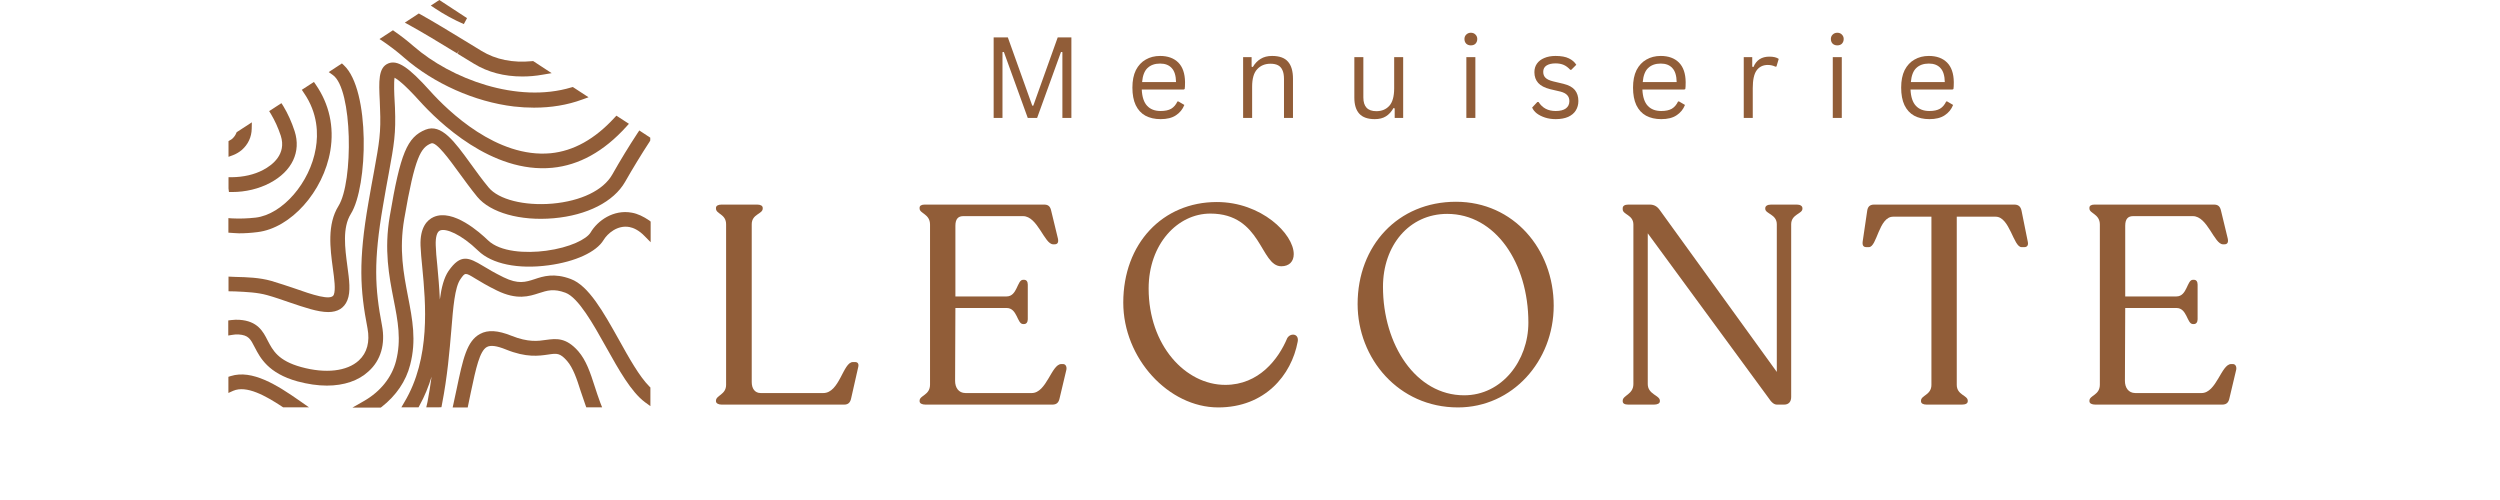 <svg xmlns="http://www.w3.org/2000/svg" xmlns:xlink="http://www.w3.org/1999/xlink" width="250" zoomAndPan="magnify" viewBox="0 0 187.92 45.12" height="50" preserveAspectRatio="xMidYMid meet" version="1.0"><defs><g/><clipPath id="7b37da6c2e"><path d="M 1.758 9 L 8 9 L 8 18 L 1.758 18 Z M 1.758 9 " clip-rule="nonzero"/></clipPath><clipPath id="980f617b2e"><path d="M 1.758 11 L 4 11 L 4 15 L 1.758 15 Z M 1.758 11 " clip-rule="nonzero"/></clipPath><clipPath id="2634d7d8e0"><path d="M 1.758 33 L 10 33 L 10 36.781 L 1.758 36.781 Z M 1.758 33 " clip-rule="nonzero"/></clipPath><clipPath id="d5c3530ac6"><path d="M 17 19 L 40 19 L 40 36.781 L 17 36.781 Z M 17 19 " clip-rule="nonzero"/></clipPath><clipPath id="206277e796"><path d="M 12 11 L 40 11 L 40 36.781 L 12 36.781 Z M 12 11 " clip-rule="nonzero"/></clipPath><clipPath id="5b4cce4e07"><path d="M 22 29 L 36 29 L 36 36.781 L 22 36.781 Z M 22 29 " clip-rule="nonzero"/></clipPath><clipPath id="4e227f6baf"><path d="M 1.758 5 L 14 5 L 14 29 L 1.758 29 Z M 1.758 5 " clip-rule="nonzero"/></clipPath><clipPath id="e11ae205e2"><path d="M 1.758 7 L 12 7 L 12 22 L 1.758 22 Z M 1.758 7 " clip-rule="nonzero"/></clipPath><clipPath id="4d9c15d114"><path d="M 1.758 5 L 38 5 L 38 35 L 1.758 35 Z M 1.758 5 " clip-rule="nonzero"/></clipPath><clipPath id="d691ad00fa"><path d="M 43 12 L 185.672 12 L 185.672 36.781 L 43 36.781 Z M 43 12 " clip-rule="nonzero"/></clipPath><clipPath id="bc74085c45"><path d="M 2 6 L 16 6 L 16 24.781 L 2 24.781 Z M 2 6 " clip-rule="nonzero"/></clipPath><clipPath id="4b266f1e40"><path d="M 21 6 L 35 6 L 35 24.781 L 21 24.781 Z M 21 6 " clip-rule="nonzero"/></clipPath><clipPath id="0449597bd8"><path d="M 39 6 L 56 6 L 56 24.781 L 39 24.781 Z M 39 6 " clip-rule="nonzero"/></clipPath><clipPath id="422c88fde7"><path d="M 60 6 L 79 6 L 79 24.781 L 60 24.781 Z M 60 6 " clip-rule="nonzero"/></clipPath><clipPath id="8706a2def7"><path d="M 84 6 L 101 6 L 101 24.781 L 84 24.781 Z M 84 6 " clip-rule="nonzero"/></clipPath><clipPath id="ad4ababb40"><path d="M 106 6 L 122 6 L 122 24.781 L 106 24.781 Z M 106 6 " clip-rule="nonzero"/></clipPath><clipPath id="683a4e3b44"><path d="M 126 6 L 141 6 L 141 24.781 L 126 24.781 Z M 126 6 " clip-rule="nonzero"/></clipPath><clipPath id="083eaf1778"><rect x="0" width="143" y="0" height="25"/></clipPath><clipPath id="abebe71b0c"><rect x="0" width="95" y="0" height="15"/></clipPath></defs><path fill="#915d38" d="M 22.414 4.82 L 22.57 4.559 L 22.453 4.848 L 23.93 5.75 C 25.191 6.52 26.66 6.902 28.297 6.902 C 28.883 6.902 29.496 6.855 30.16 6.734 L 30.941 6.602 L 29.27 5.508 L 29.16 5.52 C 27.43 5.688 25.902 5.375 24.629 4.605 L 23.113 3.68 C 21.684 2.812 20.336 1.984 19.109 1.301 L 18.953 1.215 L 17.691 2.043 L 18.137 2.285 C 19.375 2.969 20.742 3.801 22.414 4.82 Z M 22.414 4.82 " fill-opacity="1" fill-rule="nonzero"/><path fill="#915d38" d="M 17.605 5.184 C 20.301 7.539 24.004 9.188 27.527 9.609 C 28.141 9.68 28.766 9.715 29.352 9.715 C 30.891 9.715 32.359 9.477 33.695 8.984 L 34.27 8.777 L 32.852 7.852 L 32.719 7.887 C 27.852 9.355 21.875 7.129 18.484 4.172 C 17.93 3.691 17.379 3.258 16.789 2.852 L 16.621 2.73 L 15.406 3.523 L 15.789 3.777 C 16.414 4.211 17.016 4.664 17.605 5.184 Z M 17.605 5.184 " fill-opacity="1" fill-rule="nonzero"/><g clip-path="url(#7b37da6c2e)"><path fill="#915d38" d="M 2.117 17.328 C 3.32 17.328 4.523 17.039 5.523 16.508 C 7.52 15.453 8.348 13.695 7.746 11.832 C 7.48 11.016 7.133 10.246 6.723 9.57 L 6.555 9.309 L 5.449 10.027 L 5.605 10.281 C 5.965 10.883 6.254 11.52 6.496 12.242 C 7.035 13.914 5.738 14.898 4.91 15.332 C 4.102 15.766 3.105 15.98 2.094 15.992 L 1.781 15.992 L 1.781 17.016 L 1.82 17.328 Z M 2.117 17.328 " fill-opacity="1" fill-rule="nonzero"/></g><g clip-path="url(#980f617b2e)"><path fill="#915d38" d="M 2.973 13.539 C 3.551 13.035 3.863 12.359 3.875 11.617 L 3.887 11.039 L 2.516 11.93 L 2.48 12.012 C 2.406 12.203 2.273 12.387 2.094 12.543 C 2.082 12.555 2.047 12.566 2.023 12.59 C 1.988 12.602 1.949 12.625 1.926 12.648 L 1.781 12.734 L 1.781 14.152 L 2.203 13.996 C 2.504 13.875 2.758 13.719 2.973 13.539 Z M 2.973 13.539 " fill-opacity="1" fill-rule="nonzero"/></g><g clip-path="url(#2634d7d8e0)"><path fill="#915d38" d="M 1.988 33.934 L 1.77 34.004 L 1.77 35.461 L 2.203 35.266 C 3.395 34.75 5.113 35.699 6.641 36.711 L 6.711 36.758 L 9.043 36.758 L 8.25 36.203 C 6.148 34.727 3.91 33.332 1.988 33.934 Z M 1.988 33.934 " fill-opacity="1" fill-rule="nonzero"/></g><path fill="#915d38" d="M 23.016 2.176 L 23.305 1.637 L 20.805 0 L 20.035 0.504 L 20.418 0.758 C 21.25 1.312 22.113 1.781 23.016 2.176 Z M 23.016 2.176 " fill-opacity="1" fill-rule="nonzero"/><g clip-path="url(#d5c3530ac6)"><path fill="#915d38" d="M 38.168 19.191 C 36.531 18.891 35.09 19.898 34.453 20.984 C 34.09 21.582 32.602 22.34 30.434 22.629 C 28.621 22.871 26.301 22.75 25.191 21.68 C 24.484 20.996 22.043 18.805 20.289 19.586 C 19.723 19.84 19.047 20.5 19.109 22.172 C 19.133 22.738 19.191 23.41 19.266 24.121 C 19.578 27.379 20.035 32.309 17.652 36.289 L 17.379 36.758 L 18.93 36.758 L 19.012 36.602 C 19.48 35.762 19.832 34.883 20.105 33.992 C 20 34.738 19.891 35.496 19.734 36.289 L 19.625 36.758 L 20.742 36.758 L 20.996 36.746 L 21.043 36.492 C 21.539 33.957 21.73 31.637 21.887 29.785 C 22.055 27.715 22.199 25.938 22.703 25.203 C 23.137 24.578 23.137 24.578 24.039 25.129 C 24.496 25.406 25.133 25.793 26 26.215 C 27.812 27.102 28.91 26.742 29.797 26.453 C 30.543 26.215 31.121 26.02 32.191 26.418 C 33.355 26.863 34.68 29.219 35.848 31.312 C 37.012 33.391 38.105 35.352 39.355 36.289 L 39.852 36.648 L 39.852 34.965 L 39.766 34.883 C 38.852 33.969 37.914 32.285 37.012 30.66 C 35.605 28.148 34.281 25.781 32.672 25.18 C 31.168 24.613 30.184 24.926 29.402 25.191 C 28.582 25.457 27.934 25.672 26.602 25.023 C 25.793 24.625 25.203 24.277 24.75 24 C 23.449 23.219 22.727 22.883 21.633 24.457 C 21.227 25.059 20.996 25.926 20.852 27.031 C 20.805 25.926 20.707 24.891 20.625 23.977 C 20.551 23.254 20.492 22.641 20.48 22.125 C 20.457 21.402 20.586 20.922 20.863 20.801 C 21.383 20.574 22.766 21.125 24.316 22.629 C 25.543 23.82 27.91 24.312 30.652 23.941 C 33.082 23.617 34.98 22.738 35.629 21.656 C 35.977 21.078 36.879 20.285 37.961 20.488 C 38.285 20.551 38.793 20.742 39.344 21.32 L 39.875 21.859 L 39.875 19.996 L 39.754 19.898 C 39.227 19.539 38.707 19.285 38.168 19.191 Z M 38.168 19.191 " fill-opacity="1" fill-rule="nonzero"/></g><g clip-path="url(#206277e796)"><path fill="#915d38" d="M 38.852 11.773 L 38.684 12.023 C 37.891 13.227 37.133 14.477 36.41 15.754 C 35.605 17.172 33.586 18.145 31 18.375 C 28.453 18.59 26.145 18 25.254 16.918 C 24.676 16.223 24.148 15.488 23.641 14.789 C 22.164 12.746 20.984 11.137 19.566 11.699 C 17.895 12.375 17.293 13.84 16.332 19.516 C 15.812 22.547 16.27 24.926 16.68 27.02 C 17.066 28.977 17.391 30.672 16.895 32.586 C 16.512 34.066 15.477 35.352 13.977 36.203 L 12.965 36.781 L 15.516 36.781 L 15.598 36.723 C 16.895 35.711 17.797 34.402 18.172 32.922 C 18.75 30.723 18.375 28.809 17.98 26.766 C 17.582 24.688 17.16 22.547 17.641 19.742 C 18.605 14.105 19.145 13.312 20.07 12.938 C 20.527 12.746 21.754 14.453 22.57 15.57 C 23.09 16.281 23.629 17.027 24.23 17.762 C 25.41 19.191 28.113 19.961 31.121 19.695 C 34.141 19.43 36.543 18.203 37.566 16.414 C 38.273 15.176 39.02 13.949 39.789 12.77 L 39.84 12.676 L 39.84 12.422 Z M 38.852 11.773 " fill-opacity="1" fill-rule="nonzero"/></g><g clip-path="url(#5b4cce4e07)"><path fill="#915d38" d="M 34.824 34.859 C 34.438 33.656 34.066 32.527 33.344 31.695 C 32.227 30.422 31.324 30.555 30.434 30.672 C 29.715 30.781 28.824 30.902 27.32 30.301 C 26.094 29.809 25.191 29.746 24.484 30.133 C 23.281 30.77 22.934 32.406 22.367 35.109 C 22.281 35.508 22.188 35.941 22.09 36.398 L 22.008 36.77 L 23.367 36.77 L 23.414 36.531 C 23.496 36.133 23.582 35.746 23.652 35.387 C 24.109 33.223 24.449 31.66 25.098 31.312 C 25.434 31.129 25.988 31.203 26.816 31.539 C 28.656 32.285 29.785 32.117 30.617 31.996 C 31.422 31.875 31.688 31.84 32.336 32.574 C 32.875 33.199 33.215 34.195 33.551 35.266 C 33.695 35.699 33.84 36.133 33.996 36.566 L 34.066 36.758 L 35.496 36.758 L 35.328 36.336 C 35.148 35.844 34.969 35.316 34.824 34.859 Z M 34.824 34.859 " fill-opacity="1" fill-rule="nonzero"/></g><g clip-path="url(#4e227f6baf)"><path fill="#915d38" d="M 5.27 26.633 C 5.953 26.824 6.641 27.066 7.312 27.297 C 8.613 27.738 9.828 28.16 10.777 28.16 C 11.641 28.16 12.219 27.801 12.508 27.09 C 12.82 26.32 12.676 25.262 12.508 24.023 C 12.293 22.402 12.039 20.551 12.82 19.301 C 14.371 16.82 14.574 8.117 12.195 5.891 L 12.016 5.723 L 10.824 6.504 L 11.195 6.77 C 12.988 8.02 13.062 16.426 11.703 18.59 C 10.668 20.25 10.957 22.438 11.195 24.203 C 11.328 25.168 11.461 26.152 11.281 26.598 C 11.055 27.176 9.297 26.574 7.758 26.031 C 7.074 25.805 6.375 25.562 5.641 25.348 C 4.57 25.047 3.465 25.012 2.395 24.988 L 1.781 24.961 L 1.781 26.285 L 2.371 26.297 C 3.395 26.344 4.367 26.383 5.27 26.633 Z M 5.27 26.633 " fill-opacity="1" fill-rule="nonzero"/></g><g clip-path="url(#e11ae205e2)"><path fill="#915d38" d="M 2.73 21.055 C 3.262 21.055 3.828 21.02 4.402 20.945 C 7.398 20.586 10.344 17.293 10.969 13.602 C 11.328 11.449 10.871 9.391 9.656 7.637 L 9.488 7.395 L 8.395 8.105 L 8.574 8.371 C 9.863 10.223 9.875 12.121 9.656 13.383 C 9.141 16.484 6.652 19.348 4.234 19.637 C 3.488 19.719 2.793 19.742 2.094 19.707 L 1.77 19.684 L 1.77 20.996 L 2.273 21.031 C 2.418 21.043 2.562 21.055 2.73 21.055 Z M 2.73 21.055 " fill-opacity="1" fill-rule="nonzero"/></g><g clip-path="url(#4d9c15d114)"><path fill="#915d38" d="M 15.633 29.387 C 14.984 25.984 14.852 23.605 15.73 18.516 C 15.922 17.375 16.09 16.461 16.234 15.691 C 16.727 12.988 16.895 12.074 16.801 9.691 L 16.766 9.02 C 16.738 8.562 16.691 7.445 16.766 7.012 C 17.016 7.145 17.641 7.586 18.988 9.078 C 20.73 11.016 25.543 15.668 31 15.141 C 33.418 14.91 35.664 13.66 37.676 11.434 L 37.914 11.172 L 36.785 10.438 L 36.605 10.629 C 34.836 12.555 32.914 13.625 30.855 13.828 C 26.012 14.285 21.621 10.051 19.961 8.199 C 18.016 6.035 17.027 5.387 16.199 5.723 C 15.285 6.098 15.344 7.359 15.43 9.113 L 15.453 9.754 C 15.551 11.988 15.383 12.867 14.914 15.465 C 14.77 16.234 14.602 17.148 14.406 18.289 C 13.492 23.555 13.648 26.141 14.324 29.629 C 14.551 30.844 14.289 31.84 13.543 32.527 C 12.473 33.512 10.535 33.727 8.348 33.125 C 6.254 32.551 5.785 31.625 5.316 30.734 C 4.898 29.902 4.402 28.965 2.758 28.859 C 2.527 28.848 2.289 28.848 2.023 28.883 L 1.758 28.918 L 1.758 30.277 L 2.117 30.219 C 2.336 30.18 2.516 30.168 2.684 30.18 C 3.586 30.242 3.766 30.59 4.152 31.348 C 4.633 32.273 5.352 33.68 8 34.414 C 8.926 34.664 9.828 34.797 10.656 34.797 C 12.207 34.797 13.52 34.352 14.43 33.5 C 15.527 32.512 15.945 31.047 15.633 29.387 Z M 15.633 29.387 " fill-opacity="1" fill-rule="nonzero"/></g><g clip-path="url(#d691ad00fa)"><g transform="matrix(1, 0, 0, 1, 43, 12)"><g clip-path="url(#083eaf1778)"><g clip-path="url(#bc74085c45)"><g fill="#915d38" fill-opacity="1"><g transform="translate(1.242, 24.512)"><g><path d="M 2.035 0 L 13.094 0 C 13.477 0 13.652 -0.203 13.73 -0.586 L 14.363 -3.383 C 14.441 -3.688 14.312 -3.84 14.086 -3.84 L 13.883 -3.84 C 12.992 -3.84 12.688 -1.043 11.211 -1.043 L 5.566 -1.043 C 5.035 -1.043 4.754 -1.449 4.754 -2.035 L 4.754 -16.273 C 4.754 -17.211 5.746 -17.188 5.746 -17.695 L 5.746 -17.746 C 5.746 -17.949 5.543 -18.051 5.238 -18.051 L 2.035 -18.051 C 1.73 -18.051 1.527 -17.949 1.527 -17.746 L 1.527 -17.695 C 1.527 -17.188 2.441 -17.211 2.441 -16.273 L 2.441 -1.781 C 2.441 -0.891 1.527 -0.84 1.527 -0.355 L 1.527 -0.305 C 1.527 -0.129 1.73 0 2.035 0 Z M 2.035 0 "/></g></g></g></g><g clip-path="url(#4b266f1e40)"><g fill="#915d38" fill-opacity="1"><g transform="translate(19.645, 24.512)"><g><path d="M 2.035 0 L 13.477 0 C 13.883 0 14.059 -0.203 14.137 -0.586 L 14.746 -3.152 C 14.797 -3.434 14.672 -3.66 14.441 -3.66 L 14.289 -3.66 C 13.398 -3.66 12.965 -1.043 11.617 -1.043 L 5.645 -1.043 C 5.008 -1.043 4.703 -1.551 4.703 -2.137 L 4.73 -8.719 L 9.355 -8.719 C 10.324 -8.719 10.297 -7.27 10.832 -7.27 L 10.934 -7.27 C 11.137 -7.27 11.262 -7.449 11.262 -7.703 L 11.262 -10.832 C 11.262 -11.109 11.137 -11.262 10.934 -11.262 L 10.832 -11.262 C 10.297 -11.262 10.324 -9.762 9.355 -9.762 L 4.73 -9.762 L 4.73 -16.145 C 4.73 -16.754 4.984 -17.008 5.441 -17.008 L 10.832 -17.008 C 12.152 -17.008 12.762 -14.465 13.551 -14.465 L 13.68 -14.465 C 13.934 -14.465 14.059 -14.617 13.984 -14.977 L 13.375 -17.492 C 13.297 -17.848 13.145 -18.051 12.738 -18.051 L 1.957 -18.051 C 1.68 -18.051 1.5 -17.949 1.5 -17.773 L 1.5 -17.695 C 1.5 -17.238 2.441 -17.211 2.441 -16.246 L 2.441 -1.805 C 2.441 -0.84 1.5 -0.84 1.5 -0.355 L 1.5 -0.305 C 1.5 -0.102 1.73 0 2.035 0 Z M 2.035 0 "/></g></g></g></g><g clip-path="url(#0449597bd8)"><g fill="#915d38" fill-opacity="1"><g transform="translate(38.684, 24.512)"><g><path d="M 9.406 0.254 C 13.629 0.254 16.016 -2.668 16.578 -5.668 C 16.73 -6.406 15.941 -6.508 15.637 -6 C 14.848 -4.117 13.094 -1.781 10.043 -1.781 C 6.457 -1.781 3.129 -5.34 3.129 -10.477 C 3.129 -14.492 5.746 -17.238 8.695 -17.238 C 13.348 -17.238 13.195 -12.484 15.102 -12.484 C 15.812 -12.484 16.223 -12.914 16.223 -13.578 C 16.223 -15.406 13.297 -18.281 9.281 -18.281 C 4.398 -18.281 0.84 -14.543 0.84 -9.203 C 0.84 -4.168 4.934 0.254 9.406 0.254 Z M 9.406 0.254 "/></g></g></g></g><g clip-path="url(#422c88fde7)"><g fill="#915d38" fill-opacity="1"><g transform="translate(59.706, 24.512)"><g><path d="M 10.016 0.254 C 14.926 0.254 18.66 -3.914 18.66 -8.926 C 18.66 -14.008 15.051 -18.305 9.84 -18.305 C 4.602 -18.305 0.965 -14.34 0.965 -9.078 C 0.965 -4.168 4.652 0.254 10.016 0.254 Z M 10.578 -0.84 C 6.23 -0.84 3.254 -5.391 3.254 -10.629 C 3.254 -14.363 5.617 -17.211 9.051 -17.211 C 13.398 -17.211 16.375 -12.789 16.375 -7.398 C 16.375 -3.965 13.984 -0.84 10.578 -0.84 Z M 10.578 -0.84 "/></g></g></g></g><g clip-path="url(#8706a2def7)"><g fill="#915d38" fill-opacity="1"><g transform="translate(83.116, 24.512)"><g><path d="M 17.188 -18.051 L 14.875 -18.051 C 14.543 -18.051 14.34 -17.926 14.34 -17.723 L 14.34 -17.672 C 14.34 -17.211 15.383 -17.188 15.383 -16.273 L 15.383 -2.949 L 4.832 -17.543 C 4.602 -17.875 4.32 -18.051 3.914 -18.051 L 1.984 -18.051 C 1.652 -18.051 1.477 -17.926 1.477 -17.723 L 1.477 -17.621 C 1.477 -17.137 2.441 -17.137 2.441 -16.246 L 2.441 -1.855 C 2.441 -0.914 1.477 -0.84 1.477 -0.355 L 1.477 -0.305 C 1.477 -0.102 1.652 0 1.984 0 L 4.297 0 C 4.602 0 4.832 -0.102 4.832 -0.305 L 4.832 -0.355 C 4.832 -0.84 3.738 -0.914 3.738 -1.855 L 3.738 -15.457 L 14.594 -0.66 C 14.926 -0.152 15.152 0 15.406 0 L 16.043 0 C 16.449 0 16.68 -0.254 16.68 -0.688 L 16.68 -16.273 C 16.68 -17.188 17.695 -17.211 17.695 -17.672 L 17.695 -17.723 C 17.695 -17.926 17.492 -18.051 17.188 -18.051 Z M 17.188 -18.051 "/></g></g></g></g><g clip-path="url(#ad4ababb40)"><g fill="#915d38" fill-opacity="1"><g transform="translate(105.968, 24.512)"><g><path d="M 6.051 0 L 9.23 0 C 9.559 0 9.762 -0.102 9.762 -0.305 L 9.762 -0.355 C 9.762 -0.84 8.77 -0.863 8.77 -1.781 L 8.77 -16.957 L 12.281 -16.957 C 13.551 -16.957 13.883 -14.211 14.617 -14.211 L 14.875 -14.211 C 15.102 -14.211 15.254 -14.363 15.18 -14.695 L 14.617 -17.492 C 14.543 -17.848 14.363 -18.051 13.957 -18.051 L 1.32 -18.051 C 0.914 -18.051 0.738 -17.848 0.688 -17.492 L 0.281 -14.723 C 0.23 -14.363 0.355 -14.211 0.609 -14.211 L 0.84 -14.211 C 1.578 -14.211 1.73 -16.957 3.027 -16.957 L 6.484 -16.957 L 6.484 -1.781 C 6.484 -0.863 5.543 -0.84 5.543 -0.355 L 5.543 -0.305 C 5.543 -0.102 5.746 0 6.051 0 Z M 6.051 0 "/></g></g></g></g><g clip-path="url(#683a4e3b44)"><g fill="#915d38" fill-opacity="1"><g transform="translate(125.21, 24.512)"><g><path d="M 2.035 0 L 13.477 0 C 13.883 0 14.059 -0.203 14.137 -0.586 L 14.746 -3.152 C 14.797 -3.434 14.672 -3.66 14.441 -3.66 L 14.289 -3.66 C 13.398 -3.66 12.965 -1.043 11.617 -1.043 L 5.645 -1.043 C 5.008 -1.043 4.703 -1.551 4.703 -2.137 L 4.73 -8.719 L 9.355 -8.719 C 10.324 -8.719 10.297 -7.27 10.832 -7.27 L 10.934 -7.27 C 11.137 -7.27 11.262 -7.449 11.262 -7.703 L 11.262 -10.832 C 11.262 -11.109 11.137 -11.262 10.934 -11.262 L 10.832 -11.262 C 10.297 -11.262 10.324 -9.762 9.355 -9.762 L 4.73 -9.762 L 4.73 -16.145 C 4.73 -16.754 4.984 -17.008 5.441 -17.008 L 10.832 -17.008 C 12.152 -17.008 12.762 -14.465 13.551 -14.465 L 13.68 -14.465 C 13.934 -14.465 14.059 -14.617 13.984 -14.977 L 13.375 -17.492 C 13.297 -17.848 13.145 -18.051 12.738 -18.051 L 1.957 -18.051 C 1.68 -18.051 1.5 -17.949 1.5 -17.773 L 1.5 -17.695 C 1.5 -17.238 2.441 -17.211 2.441 -16.246 L 2.441 -1.805 C 2.441 -0.84 1.5 -0.84 1.5 -0.355 L 1.5 -0.305 C 1.5 -0.102 1.73 0 2.035 0 Z M 2.035 0 "/></g></g></g></g></g></g></g><g transform="matrix(1, 0, 0, 1, 68, -0)"><g clip-path="url(#abebe71b0c)"><g fill="#915d38" fill-opacity="1"><g transform="translate(1.733, 10.642)"><g><path d="M 1.891 0 L 1.094 0 L 1.094 -7.266 L 2.375 -7.266 L 4.578 -1.109 L 4.672 -1.109 L 6.875 -7.266 L 8.109 -7.266 L 8.109 0 L 7.297 0 L 7.297 -5.938 L 7.172 -5.953 L 5.016 0 L 4.172 0 L 2.016 -5.953 L 1.891 -5.938 Z M 1.891 0 "/></g></g></g><g fill="#915d38" fill-opacity="1"><g transform="translate(14.739, 10.642)"><g><path d="M 5.234 -2.562 L 1.453 -2.562 C 1.484 -1.895 1.645 -1.406 1.938 -1.094 C 2.227 -0.781 2.633 -0.625 3.156 -0.625 C 3.551 -0.625 3.867 -0.691 4.109 -0.828 C 4.348 -0.973 4.535 -1.191 4.672 -1.484 L 4.766 -1.484 L 5.297 -1.172 C 5.141 -0.773 4.883 -0.461 4.531 -0.234 C 4.188 -0.004 3.727 0.109 3.156 0.109 C 2.625 0.109 2.164 0.004 1.781 -0.203 C 1.406 -0.41 1.113 -0.727 0.906 -1.156 C 0.707 -1.582 0.609 -2.109 0.609 -2.734 C 0.609 -3.359 0.711 -3.883 0.922 -4.312 C 1.141 -4.738 1.438 -5.055 1.812 -5.266 C 2.188 -5.484 2.617 -5.594 3.109 -5.594 C 3.805 -5.594 4.352 -5.395 4.75 -5 C 5.145 -4.602 5.348 -4.016 5.359 -3.234 C 5.359 -2.93 5.348 -2.723 5.328 -2.609 Z M 4.547 -3.234 C 4.535 -3.816 4.406 -4.238 4.156 -4.5 C 3.914 -4.77 3.566 -4.906 3.109 -4.906 C 2.629 -4.906 2.25 -4.77 1.969 -4.5 C 1.695 -4.238 1.535 -3.816 1.484 -3.234 Z M 4.547 -3.234 "/></g></g></g><g fill="#915d38" fill-opacity="1"><g transform="translate(24.386, 10.642)"><g><path d="M 0.953 0 L 0.953 -5.484 L 1.719 -5.484 L 1.719 -4.625 L 1.828 -4.594 C 2.016 -4.914 2.25 -5.16 2.531 -5.328 C 2.812 -5.504 3.156 -5.594 3.562 -5.594 C 4.227 -5.594 4.707 -5.422 5 -5.078 C 5.301 -4.742 5.453 -4.227 5.453 -3.531 L 5.453 0 L 4.641 0 L 4.641 -3.516 C 4.641 -3.848 4.594 -4.113 4.5 -4.312 C 4.414 -4.508 4.285 -4.656 4.109 -4.75 C 3.93 -4.844 3.703 -4.891 3.422 -4.891 C 2.922 -4.891 2.52 -4.723 2.219 -4.391 C 1.914 -4.066 1.766 -3.539 1.766 -2.812 L 1.766 0 Z M 0.953 0 "/></g></g></g><g fill="#915d38" fill-opacity="1"><g transform="translate(34.501, 10.642)"><g><path d="M 2.719 0.109 C 2.094 0.109 1.629 -0.051 1.328 -0.375 C 1.023 -0.707 0.875 -1.191 0.875 -1.828 L 0.875 -5.484 L 1.688 -5.484 L 1.688 -1.844 C 1.688 -1.02 2.078 -0.609 2.859 -0.609 C 3.348 -0.609 3.738 -0.77 4.031 -1.094 C 4.32 -1.414 4.469 -1.941 4.469 -2.672 L 4.469 -5.484 L 5.281 -5.484 L 5.281 0 L 4.516 0 L 4.516 -0.859 L 4.406 -0.891 C 4.219 -0.555 3.988 -0.305 3.719 -0.141 C 3.457 0.023 3.125 0.109 2.719 0.109 Z M 2.719 0.109 "/></g></g></g><g fill="#915d38" fill-opacity="1"><g transform="translate(44.531, 10.642)"><g><path d="M 1.359 -6.547 C 1.191 -6.547 1.051 -6.598 0.938 -6.703 C 0.832 -6.816 0.781 -6.957 0.781 -7.125 C 0.781 -7.281 0.832 -7.41 0.938 -7.516 C 1.051 -7.629 1.191 -7.688 1.359 -7.688 C 1.535 -7.688 1.676 -7.629 1.781 -7.516 C 1.883 -7.41 1.938 -7.281 1.938 -7.125 C 1.938 -6.957 1.883 -6.816 1.781 -6.703 C 1.676 -6.598 1.535 -6.547 1.359 -6.547 Z M 0.953 0 L 0.953 -5.484 L 1.766 -5.484 L 1.766 0 Z M 0.953 0 "/></g></g></g><g fill="#915d38" fill-opacity="1"><g transform="translate(51.046, 10.642)"><g><path d="M 2.5 0.109 C 2.156 0.109 1.836 0.062 1.547 -0.031 C 1.254 -0.125 1.004 -0.25 0.797 -0.406 C 0.598 -0.562 0.457 -0.738 0.375 -0.938 L 0.844 -1.438 L 0.953 -1.438 C 1.129 -1.164 1.344 -0.961 1.594 -0.828 C 1.852 -0.691 2.156 -0.625 2.5 -0.625 C 2.906 -0.625 3.211 -0.703 3.422 -0.859 C 3.629 -1.016 3.734 -1.234 3.734 -1.516 C 3.734 -1.734 3.672 -1.91 3.547 -2.047 C 3.422 -2.191 3.219 -2.301 2.938 -2.375 L 2 -2.594 C 1.508 -2.719 1.148 -2.906 0.922 -3.156 C 0.691 -3.414 0.578 -3.738 0.578 -4.125 C 0.578 -4.426 0.656 -4.688 0.812 -4.906 C 0.969 -5.125 1.188 -5.289 1.469 -5.406 C 1.758 -5.531 2.098 -5.594 2.484 -5.594 C 2.992 -5.594 3.395 -5.52 3.688 -5.375 C 3.977 -5.238 4.203 -5.047 4.359 -4.797 L 3.906 -4.344 L 3.812 -4.344 C 3.633 -4.539 3.441 -4.688 3.234 -4.781 C 3.023 -4.875 2.773 -4.922 2.484 -4.922 C 2.129 -4.922 1.852 -4.852 1.656 -4.719 C 1.469 -4.594 1.375 -4.406 1.375 -4.156 C 1.375 -3.938 1.441 -3.758 1.578 -3.625 C 1.711 -3.488 1.945 -3.379 2.281 -3.297 L 3.203 -3.078 C 3.68 -2.961 4.023 -2.773 4.234 -2.516 C 4.441 -2.254 4.547 -1.926 4.547 -1.531 C 4.547 -1.207 4.469 -0.922 4.312 -0.672 C 4.164 -0.43 3.938 -0.238 3.625 -0.094 C 3.32 0.039 2.945 0.109 2.5 0.109 Z M 2.5 0.109 "/></g></g></g><g fill="#915d38" fill-opacity="1"><g transform="translate(59.916, 10.642)"><g><path d="M 5.234 -2.562 L 1.453 -2.562 C 1.484 -1.895 1.645 -1.406 1.938 -1.094 C 2.227 -0.781 2.633 -0.625 3.156 -0.625 C 3.551 -0.625 3.867 -0.691 4.109 -0.828 C 4.348 -0.973 4.535 -1.191 4.672 -1.484 L 4.766 -1.484 L 5.297 -1.172 C 5.141 -0.773 4.883 -0.461 4.531 -0.234 C 4.188 -0.004 3.727 0.109 3.156 0.109 C 2.625 0.109 2.164 0.004 1.781 -0.203 C 1.406 -0.41 1.113 -0.727 0.906 -1.156 C 0.707 -1.582 0.609 -2.109 0.609 -2.734 C 0.609 -3.359 0.711 -3.883 0.922 -4.312 C 1.141 -4.738 1.438 -5.055 1.812 -5.266 C 2.188 -5.484 2.617 -5.594 3.109 -5.594 C 3.805 -5.594 4.352 -5.395 4.75 -5 C 5.145 -4.602 5.348 -4.016 5.359 -3.234 C 5.359 -2.93 5.348 -2.723 5.328 -2.609 Z M 4.547 -3.234 C 4.535 -3.816 4.406 -4.238 4.156 -4.5 C 3.914 -4.77 3.566 -4.906 3.109 -4.906 C 2.629 -4.906 2.25 -4.77 1.969 -4.5 C 1.695 -4.238 1.535 -3.816 1.484 -3.234 Z M 4.547 -3.234 "/></g></g></g><g fill="#915d38" fill-opacity="1"><g transform="translate(69.563, 10.642)"><g><path d="M 0.953 0 L 0.953 -5.484 L 1.719 -5.484 L 1.719 -4.625 L 1.828 -4.594 C 2.086 -5.219 2.566 -5.531 3.266 -5.531 C 3.641 -5.531 3.922 -5.461 4.109 -5.328 L 3.906 -4.641 L 3.812 -4.625 C 3.602 -4.727 3.375 -4.781 3.125 -4.781 C 2.688 -4.781 2.348 -4.613 2.109 -4.281 C 1.879 -3.957 1.766 -3.426 1.766 -2.688 L 1.766 0 Z M 0.953 0 "/></g></g></g><g fill="#915d38" fill-opacity="1"><g transform="translate(77.597, 10.642)"><g><path d="M 1.359 -6.547 C 1.191 -6.547 1.051 -6.598 0.938 -6.703 C 0.832 -6.816 0.781 -6.957 0.781 -7.125 C 0.781 -7.281 0.832 -7.41 0.938 -7.516 C 1.051 -7.629 1.191 -7.688 1.359 -7.688 C 1.535 -7.688 1.676 -7.629 1.781 -7.516 C 1.883 -7.41 1.938 -7.281 1.938 -7.125 C 1.938 -6.957 1.883 -6.816 1.781 -6.703 C 1.676 -6.598 1.535 -6.547 1.359 -6.547 Z M 0.953 0 L 0.953 -5.484 L 1.766 -5.484 L 1.766 0 Z M 0.953 0 "/></g></g></g><g fill="#915d38" fill-opacity="1"><g transform="translate(84.112, 10.642)"><g><path d="M 5.234 -2.562 L 1.453 -2.562 C 1.484 -1.895 1.645 -1.406 1.938 -1.094 C 2.227 -0.781 2.633 -0.625 3.156 -0.625 C 3.551 -0.625 3.867 -0.691 4.109 -0.828 C 4.348 -0.973 4.535 -1.191 4.672 -1.484 L 4.766 -1.484 L 5.297 -1.172 C 5.141 -0.773 4.883 -0.461 4.531 -0.234 C 4.188 -0.004 3.727 0.109 3.156 0.109 C 2.625 0.109 2.164 0.004 1.781 -0.203 C 1.406 -0.41 1.113 -0.727 0.906 -1.156 C 0.707 -1.582 0.609 -2.109 0.609 -2.734 C 0.609 -3.359 0.711 -3.883 0.922 -4.312 C 1.141 -4.738 1.438 -5.055 1.812 -5.266 C 2.188 -5.484 2.617 -5.594 3.109 -5.594 C 3.805 -5.594 4.352 -5.395 4.75 -5 C 5.145 -4.602 5.348 -4.016 5.359 -3.234 C 5.359 -2.93 5.348 -2.723 5.328 -2.609 Z M 4.547 -3.234 C 4.535 -3.816 4.406 -4.238 4.156 -4.5 C 3.914 -4.77 3.566 -4.906 3.109 -4.906 C 2.629 -4.906 2.25 -4.77 1.969 -4.5 C 1.695 -4.238 1.535 -3.816 1.484 -3.234 Z M 4.547 -3.234 "/></g></g></g></g></g></svg>